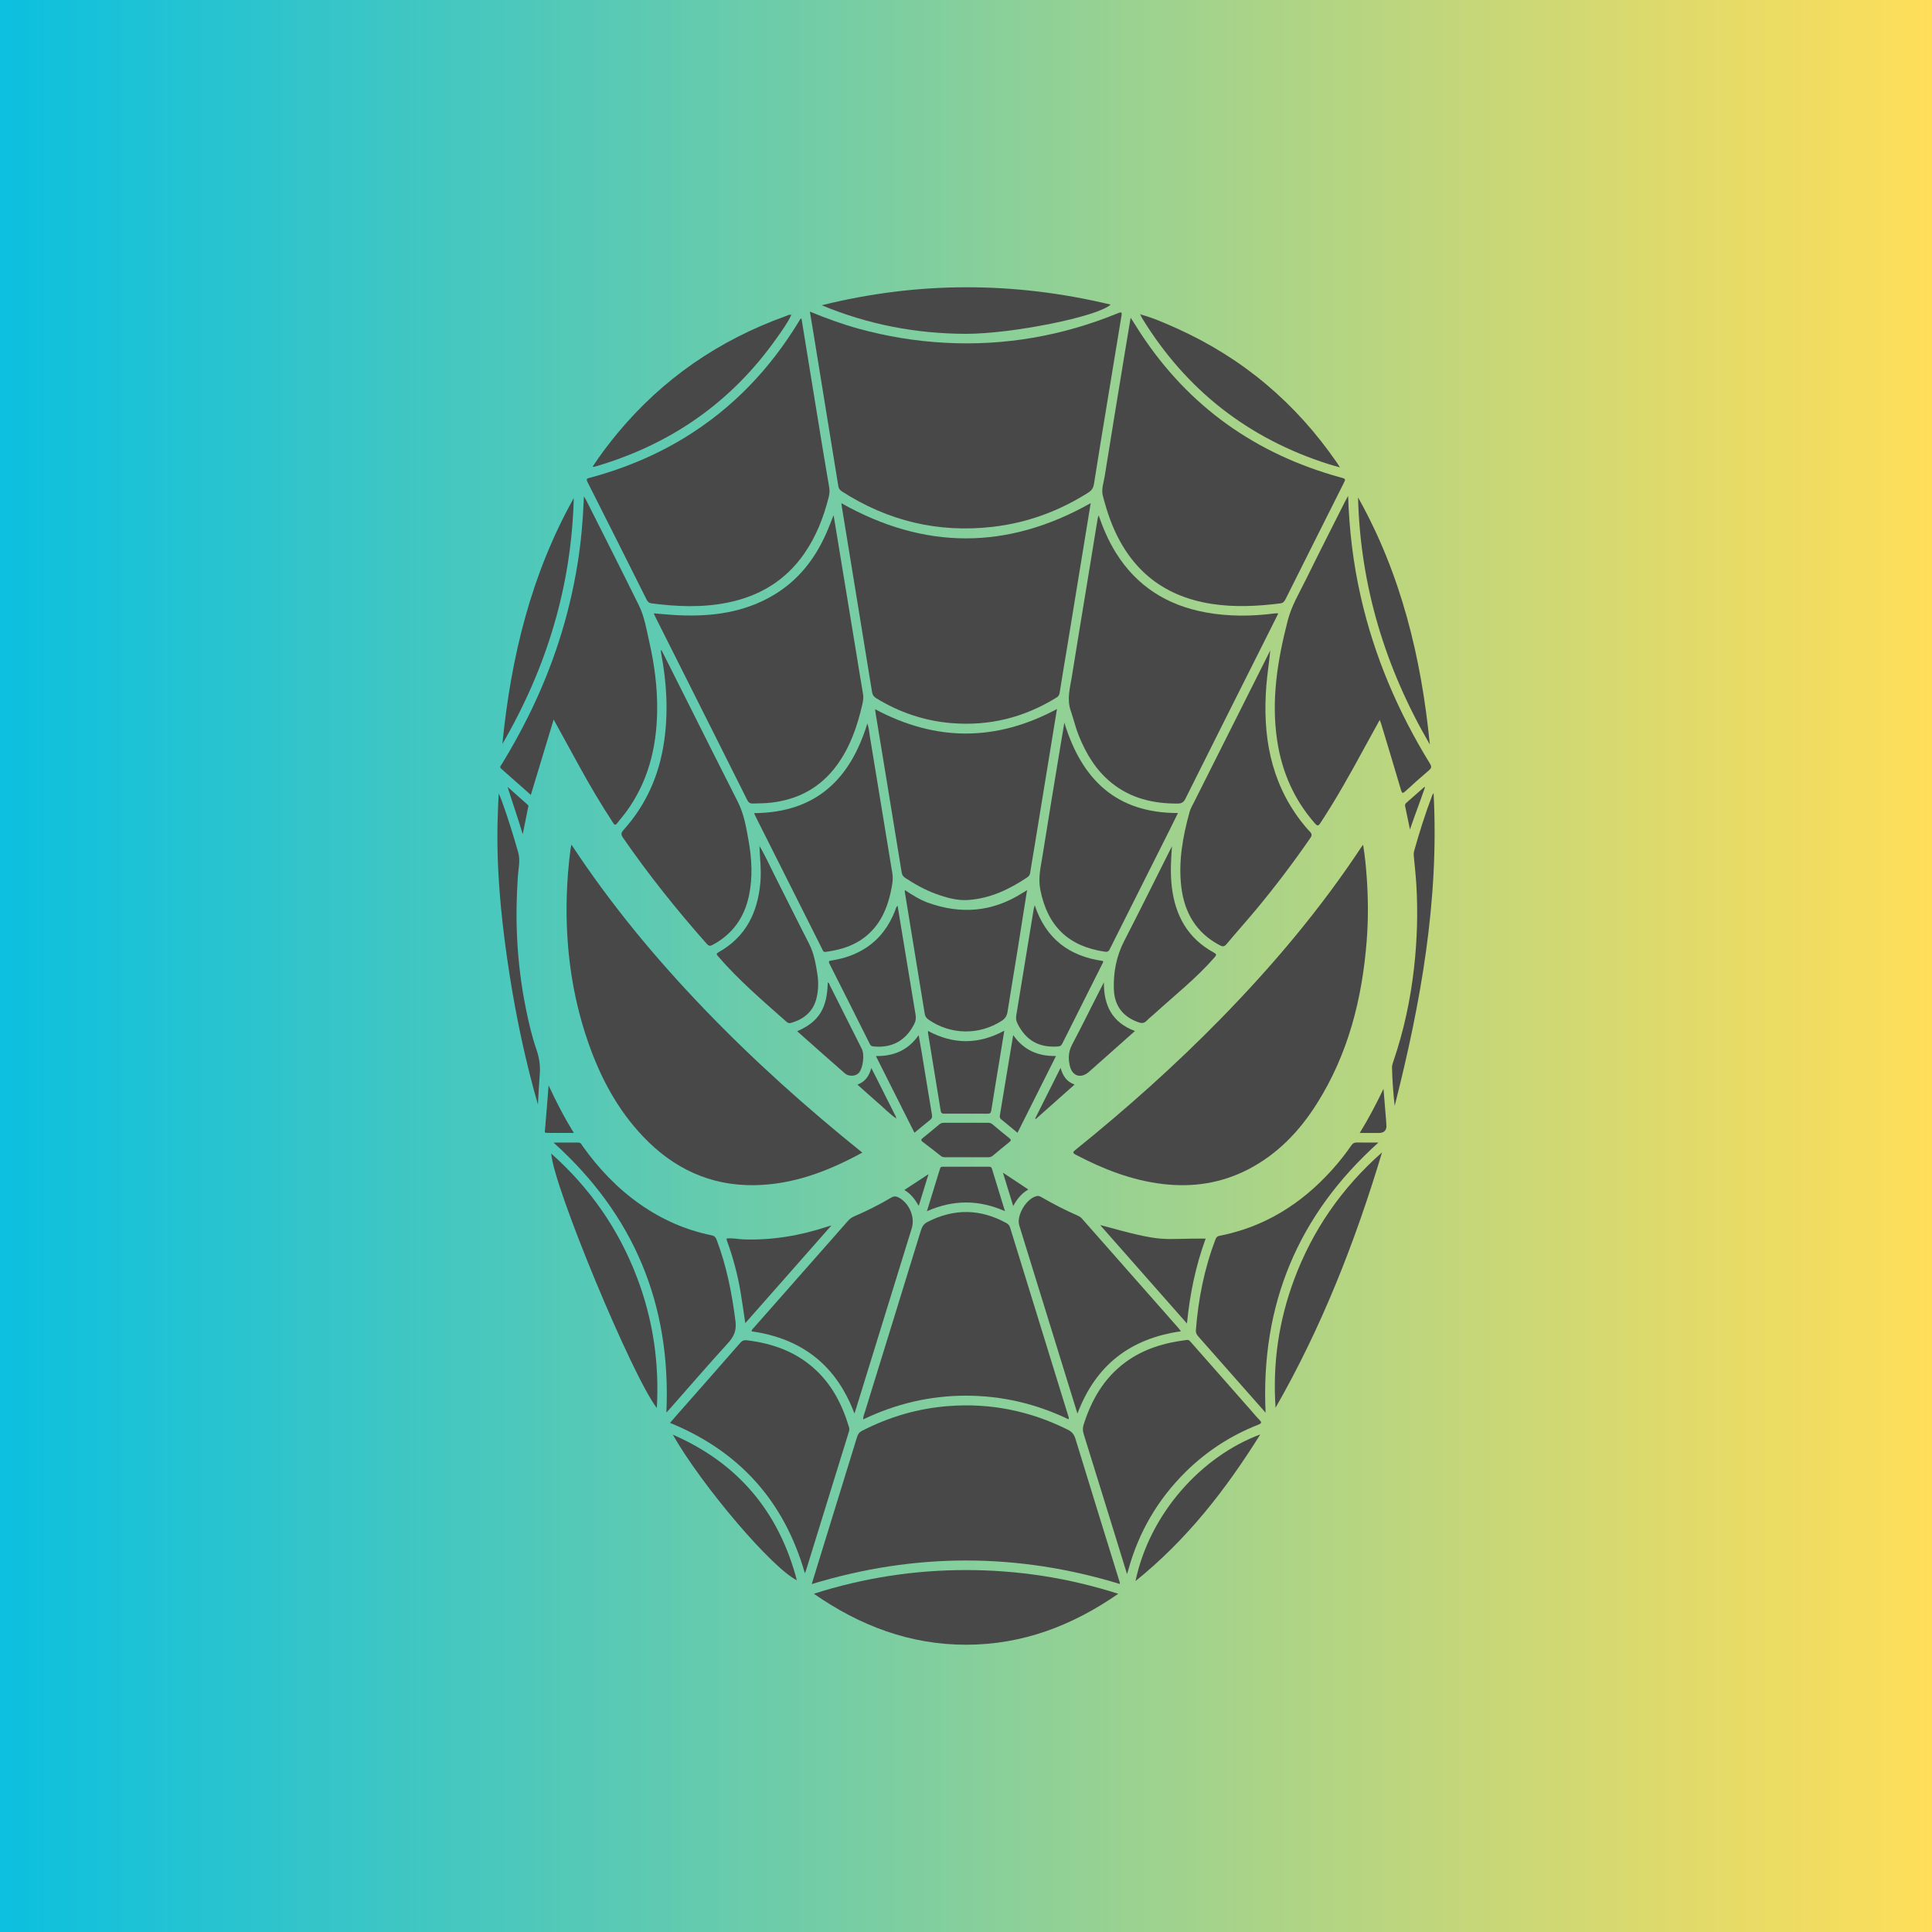 <svg xmlns="http://www.w3.org/2000/svg" xmlns:xlink="http://www.w3.org/1999/xlink" width="1000" zoomAndPan="magnify" viewBox="0 0 750 750" height="1000" preserveAspectRatio="xMidYMid meet" version="1.0"><defs><linearGradient x1="0" gradientTransform="matrix(0.75, 0, 0, 0.75, 0, 0)" y1="0" x2="1000" gradientUnits="userSpaceOnUse" y2="0" id="27651fdcb0"><stop stop-opacity="1" stop-color="rgb(4.7%, 75.299%, 87.5%)" offset="0"/><stop stop-opacity="1" stop-color="rgb(5.072%, 75.345%, 87.294%)" offset="0.004"/><stop stop-opacity="1" stop-color="rgb(5.444%, 75.392%, 87.088%)" offset="0.008"/><stop stop-opacity="1" stop-color="rgb(5.817%, 75.438%, 86.882%)" offset="0.012"/><stop stop-opacity="1" stop-color="rgb(6.189%, 75.484%, 86.678%)" offset="0.016"/><stop stop-opacity="1" stop-color="rgb(6.56%, 75.529%, 86.472%)" offset="0.02"/><stop stop-opacity="1" stop-color="rgb(6.932%, 75.575%, 86.267%)" offset="0.023"/><stop stop-opacity="1" stop-color="rgb(7.304%, 75.621%, 86.061%)" offset="0.027"/><stop stop-opacity="1" stop-color="rgb(7.677%, 75.668%, 85.855%)" offset="0.031"/><stop stop-opacity="1" stop-color="rgb(8.049%, 75.714%, 85.649%)" offset="0.035"/><stop stop-opacity="1" stop-color="rgb(8.421%, 75.76%, 85.445%)" offset="0.039"/><stop stop-opacity="1" stop-color="rgb(8.794%, 75.806%, 85.239%)" offset="0.043"/><stop stop-opacity="1" stop-color="rgb(9.166%, 75.853%, 85.034%)" offset="0.047"/><stop stop-opacity="1" stop-color="rgb(9.538%, 75.899%, 84.828%)" offset="0.051"/><stop stop-opacity="1" stop-color="rgb(9.911%, 75.945%, 84.622%)" offset="0.055"/><stop stop-opacity="1" stop-color="rgb(10.283%, 75.99%, 84.416%)" offset="0.059"/><stop stop-opacity="1" stop-color="rgb(10.655%, 76.036%, 84.212%)" offset="0.062"/><stop stop-opacity="1" stop-color="rgb(11.028%, 76.082%, 84.006%)" offset="0.066"/><stop stop-opacity="1" stop-color="rgb(11.4%, 76.129%, 83.801%)" offset="0.07"/><stop stop-opacity="1" stop-color="rgb(11.772%, 76.175%, 83.595%)" offset="0.074"/><stop stop-opacity="1" stop-color="rgb(12.144%, 76.221%, 83.389%)" offset="0.078"/><stop stop-opacity="1" stop-color="rgb(12.517%, 76.266%, 83.183%)" offset="0.082"/><stop stop-opacity="1" stop-color="rgb(12.889%, 76.314%, 82.979%)" offset="0.086"/><stop stop-opacity="1" stop-color="rgb(13.261%, 76.36%, 82.773%)" offset="0.09"/><stop stop-opacity="1" stop-color="rgb(13.634%, 76.405%, 82.568%)" offset="0.094"/><stop stop-opacity="1" stop-color="rgb(14.006%, 76.451%, 82.362%)" offset="0.098"/><stop stop-opacity="1" stop-color="rgb(14.378%, 76.498%, 82.156%)" offset="0.102"/><stop stop-opacity="1" stop-color="rgb(14.751%, 76.544%, 81.95%)" offset="0.105"/><stop stop-opacity="1" stop-color="rgb(15.123%, 76.59%, 81.746%)" offset="0.109"/><stop stop-opacity="1" stop-color="rgb(15.495%, 76.636%, 81.54%)" offset="0.113"/><stop stop-opacity="1" stop-color="rgb(15.868%, 76.682%, 81.335%)" offset="0.117"/><stop stop-opacity="1" stop-color="rgb(16.24%, 76.727%, 81.129%)" offset="0.121"/><stop stop-opacity="1" stop-color="rgb(16.612%, 76.775%, 80.925%)" offset="0.125"/><stop stop-opacity="1" stop-color="rgb(16.985%, 76.82%, 80.719%)" offset="0.129"/><stop stop-opacity="1" stop-color="rgb(17.357%, 76.866%, 80.513%)" offset="0.133"/><stop stop-opacity="1" stop-color="rgb(17.729%, 76.912%, 80.307%)" offset="0.137"/><stop stop-opacity="1" stop-color="rgb(18.102%, 76.959%, 80.103%)" offset="0.141"/><stop stop-opacity="1" stop-color="rgb(18.472%, 77.005%, 79.897%)" offset="0.145"/><stop stop-opacity="1" stop-color="rgb(18.845%, 77.051%, 79.692%)" offset="0.148"/><stop stop-opacity="1" stop-color="rgb(19.217%, 77.097%, 79.486%)" offset="0.152"/><stop stop-opacity="1" stop-color="rgb(19.589%, 77.142%, 79.28%)" offset="0.156"/><stop stop-opacity="1" stop-color="rgb(19.962%, 77.188%, 79.074%)" offset="0.16"/><stop stop-opacity="1" stop-color="rgb(20.334%, 77.235%, 78.87%)" offset="0.164"/><stop stop-opacity="1" stop-color="rgb(20.706%, 77.281%, 78.664%)" offset="0.168"/><stop stop-opacity="1" stop-color="rgb(21.078%, 77.327%, 78.459%)" offset="0.172"/><stop stop-opacity="1" stop-color="rgb(21.451%, 77.373%, 78.253%)" offset="0.176"/><stop stop-opacity="1" stop-color="rgb(21.823%, 77.42%, 78.047%)" offset="0.18"/><stop stop-opacity="1" stop-color="rgb(22.195%, 77.466%, 77.841%)" offset="0.184"/><stop stop-opacity="1" stop-color="rgb(22.568%, 77.512%, 77.637%)" offset="0.188"/><stop stop-opacity="1" stop-color="rgb(22.94%, 77.557%, 77.431%)" offset="0.191"/><stop stop-opacity="1" stop-color="rgb(23.312%, 77.605%, 77.226%)" offset="0.195"/><stop stop-opacity="1" stop-color="rgb(23.685%, 77.65%, 77.02%)" offset="0.199"/><stop stop-opacity="1" stop-color="rgb(24.057%, 77.696%, 76.814%)" offset="0.203"/><stop stop-opacity="1" stop-color="rgb(24.429%, 77.742%, 76.608%)" offset="0.207"/><stop stop-opacity="1" stop-color="rgb(24.802%, 77.788%, 76.404%)" offset="0.211"/><stop stop-opacity="1" stop-color="rgb(25.174%, 77.834%, 76.198%)" offset="0.215"/><stop stop-opacity="1" stop-color="rgb(25.546%, 77.881%, 75.993%)" offset="0.219"/><stop stop-opacity="1" stop-color="rgb(25.919%, 77.927%, 75.787%)" offset="0.223"/><stop stop-opacity="1" stop-color="rgb(26.291%, 77.972%, 75.581%)" offset="0.227"/><stop stop-opacity="1" stop-color="rgb(26.663%, 78.018%, 75.375%)" offset="0.23"/><stop stop-opacity="1" stop-color="rgb(27.036%, 78.065%, 75.171%)" offset="0.234"/><stop stop-opacity="1" stop-color="rgb(27.408%, 78.111%, 74.965%)" offset="0.238"/><stop stop-opacity="1" stop-color="rgb(27.78%, 78.157%, 74.76%)" offset="0.242"/><stop stop-opacity="1" stop-color="rgb(28.152%, 78.203%, 74.554%)" offset="0.246"/><stop stop-opacity="1" stop-color="rgb(28.525%, 78.249%, 74.35%)" offset="0.25"/><stop stop-opacity="1" stop-color="rgb(28.897%, 78.294%, 74.144%)" offset="0.254"/><stop stop-opacity="1" stop-color="rgb(29.269%, 78.342%, 73.938%)" offset="0.258"/><stop stop-opacity="1" stop-color="rgb(29.642%, 78.387%, 73.732%)" offset="0.262"/><stop stop-opacity="1" stop-color="rgb(30.014%, 78.433%, 73.528%)" offset="0.266"/><stop stop-opacity="1" stop-color="rgb(30.385%, 78.479%, 73.322%)" offset="0.27"/><stop stop-opacity="1" stop-color="rgb(30.757%, 78.526%, 73.117%)" offset="0.273"/><stop stop-opacity="1" stop-color="rgb(31.129%, 78.572%, 72.911%)" offset="0.277"/><stop stop-opacity="1" stop-color="rgb(31.502%, 78.618%, 72.705%)" offset="0.281"/><stop stop-opacity="1" stop-color="rgb(31.874%, 78.664%, 72.499%)" offset="0.285"/><stop stop-opacity="1" stop-color="rgb(32.246%, 78.709%, 72.295%)" offset="0.289"/><stop stop-opacity="1" stop-color="rgb(32.619%, 78.755%, 72.089%)" offset="0.293"/><stop stop-opacity="1" stop-color="rgb(32.991%, 78.802%, 71.884%)" offset="0.297"/><stop stop-opacity="1" stop-color="rgb(33.363%, 78.848%, 71.678%)" offset="0.301"/><stop stop-opacity="1" stop-color="rgb(33.736%, 78.894%, 71.472%)" offset="0.305"/><stop stop-opacity="1" stop-color="rgb(34.108%, 78.94%, 71.266%)" offset="0.309"/><stop stop-opacity="1" stop-color="rgb(34.48%, 78.987%, 71.062%)" offset="0.312"/><stop stop-opacity="1" stop-color="rgb(34.853%, 79.033%, 70.856%)" offset="0.316"/><stop stop-opacity="1" stop-color="rgb(35.225%, 79.079%, 70.651%)" offset="0.32"/><stop stop-opacity="1" stop-color="rgb(35.597%, 79.124%, 70.445%)" offset="0.324"/><stop stop-opacity="1" stop-color="rgb(35.97%, 79.172%, 70.239%)" offset="0.328"/><stop stop-opacity="1" stop-color="rgb(36.342%, 79.218%, 70.033%)" offset="0.332"/><stop stop-opacity="1" stop-color="rgb(36.714%, 79.263%, 69.829%)" offset="0.336"/><stop stop-opacity="1" stop-color="rgb(37.086%, 79.309%, 69.623%)" offset="0.34"/><stop stop-opacity="1" stop-color="rgb(37.459%, 79.355%, 69.418%)" offset="0.344"/><stop stop-opacity="1" stop-color="rgb(37.831%, 79.401%, 69.212%)" offset="0.348"/><stop stop-opacity="1" stop-color="rgb(38.203%, 79.448%, 69.006%)" offset="0.352"/><stop stop-opacity="1" stop-color="rgb(38.576%, 79.494%, 68.8%)" offset="0.355"/><stop stop-opacity="1" stop-color="rgb(38.948%, 79.539%, 68.596%)" offset="0.359"/><stop stop-opacity="1" stop-color="rgb(39.32%, 79.585%, 68.39%)" offset="0.363"/><stop stop-opacity="1" stop-color="rgb(39.693%, 79.633%, 68.185%)" offset="0.367"/><stop stop-opacity="1" stop-color="rgb(40.065%, 79.678%, 67.979%)" offset="0.371"/><stop stop-opacity="1" stop-color="rgb(40.437%, 79.724%, 67.775%)" offset="0.375"/><stop stop-opacity="1" stop-color="rgb(40.81%, 79.77%, 67.569%)" offset="0.379"/><stop stop-opacity="1" stop-color="rgb(41.182%, 79.816%, 67.363%)" offset="0.383"/><stop stop-opacity="1" stop-color="rgb(41.553%, 79.861%, 67.157%)" offset="0.387"/><stop stop-opacity="1" stop-color="rgb(41.925%, 79.909%, 66.953%)" offset="0.391"/><stop stop-opacity="1" stop-color="rgb(42.297%, 79.955%, 66.747%)" offset="0.395"/><stop stop-opacity="1" stop-color="rgb(42.67%, 80%, 66.542%)" offset="0.398"/><stop stop-opacity="1" stop-color="rgb(43.042%, 80.046%, 66.336%)" offset="0.402"/><stop stop-opacity="1" stop-color="rgb(43.414%, 80.093%, 66.13%)" offset="0.406"/><stop stop-opacity="1" stop-color="rgb(43.787%, 80.139%, 65.924%)" offset="0.41"/><stop stop-opacity="1" stop-color="rgb(44.159%, 80.185%, 65.72%)" offset="0.414"/><stop stop-opacity="1" stop-color="rgb(44.531%, 80.231%, 65.514%)" offset="0.418"/><stop stop-opacity="1" stop-color="rgb(44.904%, 80.278%, 65.309%)" offset="0.422"/><stop stop-opacity="1" stop-color="rgb(45.276%, 80.324%, 65.103%)" offset="0.426"/><stop stop-opacity="1" stop-color="rgb(45.648%, 80.37%, 64.897%)" offset="0.43"/><stop stop-opacity="1" stop-color="rgb(46.021%, 80.415%, 64.691%)" offset="0.434"/><stop stop-opacity="1" stop-color="rgb(46.393%, 80.461%, 64.487%)" offset="0.438"/><stop stop-opacity="1" stop-color="rgb(46.765%, 80.507%, 64.281%)" offset="0.441"/><stop stop-opacity="1" stop-color="rgb(47.137%, 80.554%, 64.076%)" offset="0.445"/><stop stop-opacity="1" stop-color="rgb(47.51%, 80.6%, 63.87%)" offset="0.449"/><stop stop-opacity="1" stop-color="rgb(47.882%, 80.646%, 63.664%)" offset="0.453"/><stop stop-opacity="1" stop-color="rgb(48.254%, 80.692%, 63.458%)" offset="0.457"/><stop stop-opacity="1" stop-color="rgb(48.627%, 80.739%, 63.254%)" offset="0.461"/><stop stop-opacity="1" stop-color="rgb(48.999%, 80.785%, 63.048%)" offset="0.465"/><stop stop-opacity="1" stop-color="rgb(49.371%, 80.83%, 62.843%)" offset="0.469"/><stop stop-opacity="1" stop-color="rgb(49.744%, 80.876%, 62.637%)" offset="0.473"/><stop stop-opacity="1" stop-color="rgb(50.116%, 80.922%, 62.431%)" offset="0.477"/><stop stop-opacity="1" stop-color="rgb(50.488%, 80.968%, 62.225%)" offset="0.48"/><stop stop-opacity="1" stop-color="rgb(50.861%, 81.015%, 62.021%)" offset="0.484"/><stop stop-opacity="1" stop-color="rgb(51.233%, 81.061%, 61.815%)" offset="0.488"/><stop stop-opacity="1" stop-color="rgb(51.605%, 81.107%, 61.61%)" offset="0.492"/><stop stop-opacity="1" stop-color="rgb(51.978%, 81.152%, 61.404%)" offset="0.496"/><stop stop-opacity="1" stop-color="rgb(52.35%, 81.2%, 61.2%)" offset="0.5"/><stop stop-opacity="1" stop-color="rgb(52.722%, 81.245%, 60.994%)" offset="0.504"/><stop stop-opacity="1" stop-color="rgb(53.094%, 81.291%, 60.788%)" offset="0.508"/><stop stop-opacity="1" stop-color="rgb(53.465%, 81.337%, 60.582%)" offset="0.512"/><stop stop-opacity="1" stop-color="rgb(53.838%, 81.384%, 60.378%)" offset="0.516"/><stop stop-opacity="1" stop-color="rgb(54.21%, 81.43%, 60.172%)" offset="0.52"/><stop stop-opacity="1" stop-color="rgb(54.582%, 81.476%, 59.967%)" offset="0.523"/><stop stop-opacity="1" stop-color="rgb(54.955%, 81.522%, 59.761%)" offset="0.527"/><stop stop-opacity="1" stop-color="rgb(55.327%, 81.567%, 59.555%)" offset="0.531"/><stop stop-opacity="1" stop-color="rgb(55.699%, 81.613%, 59.349%)" offset="0.535"/><stop stop-opacity="1" stop-color="rgb(56.071%, 81.66%, 59.145%)" offset="0.539"/><stop stop-opacity="1" stop-color="rgb(56.444%, 81.706%, 58.939%)" offset="0.543"/><stop stop-opacity="1" stop-color="rgb(56.816%, 81.752%, 58.734%)" offset="0.547"/><stop stop-opacity="1" stop-color="rgb(57.188%, 81.798%, 58.528%)" offset="0.551"/><stop stop-opacity="1" stop-color="rgb(57.561%, 81.845%, 58.322%)" offset="0.555"/><stop stop-opacity="1" stop-color="rgb(57.933%, 81.891%, 58.116%)" offset="0.559"/><stop stop-opacity="1" stop-color="rgb(58.305%, 81.937%, 57.912%)" offset="0.562"/><stop stop-opacity="1" stop-color="rgb(58.678%, 81.982%, 57.706%)" offset="0.566"/><stop stop-opacity="1" stop-color="rgb(59.05%, 82.028%, 57.501%)" offset="0.57"/><stop stop-opacity="1" stop-color="rgb(59.422%, 82.074%, 57.295%)" offset="0.574"/><stop stop-opacity="1" stop-color="rgb(59.795%, 82.121%, 57.089%)" offset="0.578"/><stop stop-opacity="1" stop-color="rgb(60.167%, 82.167%, 56.883%)" offset="0.582"/><stop stop-opacity="1" stop-color="rgb(60.539%, 82.213%, 56.679%)" offset="0.586"/><stop stop-opacity="1" stop-color="rgb(60.912%, 82.259%, 56.473%)" offset="0.59"/><stop stop-opacity="1" stop-color="rgb(61.284%, 82.306%, 56.268%)" offset="0.594"/><stop stop-opacity="1" stop-color="rgb(61.656%, 82.352%, 56.062%)" offset="0.598"/><stop stop-opacity="1" stop-color="rgb(62.029%, 82.397%, 55.856%)" offset="0.602"/><stop stop-opacity="1" stop-color="rgb(62.401%, 82.443%, 55.65%)" offset="0.605"/><stop stop-opacity="1" stop-color="rgb(62.773%, 82.491%, 55.446%)" offset="0.609"/><stop stop-opacity="1" stop-color="rgb(63.145%, 82.536%, 55.24%)" offset="0.613"/><stop stop-opacity="1" stop-color="rgb(63.518%, 82.582%, 55.035%)" offset="0.617"/><stop stop-opacity="1" stop-color="rgb(63.89%, 82.628%, 54.829%)" offset="0.621"/><stop stop-opacity="1" stop-color="rgb(64.262%, 82.674%, 54.625%)" offset="0.625"/><stop stop-opacity="1" stop-color="rgb(64.635%, 82.719%, 54.419%)" offset="0.629"/><stop stop-opacity="1" stop-color="rgb(65.007%, 82.767%, 54.213%)" offset="0.633"/><stop stop-opacity="1" stop-color="rgb(65.378%, 82.812%, 54.007%)" offset="0.637"/><stop stop-opacity="1" stop-color="rgb(65.75%, 82.858%, 53.802%)" offset="0.641"/><stop stop-opacity="1" stop-color="rgb(66.122%, 82.904%, 53.596%)" offset="0.645"/><stop stop-opacity="1" stop-color="rgb(66.495%, 82.951%, 53.392%)" offset="0.648"/><stop stop-opacity="1" stop-color="rgb(66.867%, 82.997%, 53.186%)" offset="0.652"/><stop stop-opacity="1" stop-color="rgb(67.239%, 83.043%, 52.98%)" offset="0.656"/><stop stop-opacity="1" stop-color="rgb(67.612%, 83.089%, 52.774%)" offset="0.66"/><stop stop-opacity="1" stop-color="rgb(67.984%, 83.134%, 52.57%)" offset="0.664"/><stop stop-opacity="1" stop-color="rgb(68.356%, 83.18%, 52.364%)" offset="0.668"/><stop stop-opacity="1" stop-color="rgb(68.729%, 83.228%, 52.159%)" offset="0.672"/><stop stop-opacity="1" stop-color="rgb(69.101%, 83.273%, 51.953%)" offset="0.676"/><stop stop-opacity="1" stop-color="rgb(69.473%, 83.319%, 51.747%)" offset="0.68"/><stop stop-opacity="1" stop-color="rgb(69.846%, 83.365%, 51.541%)" offset="0.684"/><stop stop-opacity="1" stop-color="rgb(70.218%, 83.412%, 51.337%)" offset="0.688"/><stop stop-opacity="1" stop-color="rgb(70.59%, 83.458%, 51.131%)" offset="0.691"/><stop stop-opacity="1" stop-color="rgb(70.963%, 83.504%, 50.926%)" offset="0.695"/><stop stop-opacity="1" stop-color="rgb(71.335%, 83.549%, 50.72%)" offset="0.699"/><stop stop-opacity="1" stop-color="rgb(71.707%, 83.597%, 50.514%)" offset="0.703"/><stop stop-opacity="1" stop-color="rgb(72.079%, 83.643%, 50.308%)" offset="0.707"/><stop stop-opacity="1" stop-color="rgb(72.452%, 83.688%, 50.104%)" offset="0.711"/><stop stop-opacity="1" stop-color="rgb(72.824%, 83.734%, 49.898%)" offset="0.715"/><stop stop-opacity="1" stop-color="rgb(73.196%, 83.78%, 49.693%)" offset="0.719"/><stop stop-opacity="1" stop-color="rgb(73.569%, 83.826%, 49.487%)" offset="0.723"/><stop stop-opacity="1" stop-color="rgb(73.941%, 83.873%, 49.281%)" offset="0.727"/><stop stop-opacity="1" stop-color="rgb(74.313%, 83.919%, 49.075%)" offset="0.73"/><stop stop-opacity="1" stop-color="rgb(74.686%, 83.965%, 48.871%)" offset="0.734"/><stop stop-opacity="1" stop-color="rgb(75.058%, 84.01%, 48.665%)" offset="0.738"/><stop stop-opacity="1" stop-color="rgb(75.43%, 84.058%, 48.46%)" offset="0.742"/><stop stop-opacity="1" stop-color="rgb(75.803%, 84.103%, 48.254%)" offset="0.746"/><stop stop-opacity="1" stop-color="rgb(76.175%, 84.149%, 48.05%)" offset="0.75"/><stop stop-opacity="1" stop-color="rgb(76.546%, 84.195%, 47.844%)" offset="0.754"/><stop stop-opacity="1" stop-color="rgb(76.918%, 84.241%, 47.638%)" offset="0.758"/><stop stop-opacity="1" stop-color="rgb(77.29%, 84.286%, 47.432%)" offset="0.762"/><stop stop-opacity="1" stop-color="rgb(77.663%, 84.334%, 47.227%)" offset="0.766"/><stop stop-opacity="1" stop-color="rgb(78.035%, 84.38%, 47.021%)" offset="0.77"/><stop stop-opacity="1" stop-color="rgb(78.407%, 84.425%, 46.817%)" offset="0.773"/><stop stop-opacity="1" stop-color="rgb(78.78%, 84.471%, 46.611%)" offset="0.777"/><stop stop-opacity="1" stop-color="rgb(79.152%, 84.518%, 46.405%)" offset="0.781"/><stop stop-opacity="1" stop-color="rgb(79.524%, 84.564%, 46.199%)" offset="0.785"/><stop stop-opacity="1" stop-color="rgb(79.897%, 84.61%, 45.995%)" offset="0.789"/><stop stop-opacity="1" stop-color="rgb(80.269%, 84.656%, 45.789%)" offset="0.793"/><stop stop-opacity="1" stop-color="rgb(80.641%, 84.703%, 45.584%)" offset="0.797"/><stop stop-opacity="1" stop-color="rgb(81.013%, 84.749%, 45.378%)" offset="0.801"/><stop stop-opacity="1" stop-color="rgb(81.386%, 84.795%, 45.172%)" offset="0.805"/><stop stop-opacity="1" stop-color="rgb(81.758%, 84.84%, 44.966%)" offset="0.809"/><stop stop-opacity="1" stop-color="rgb(82.13%, 84.886%, 44.762%)" offset="0.812"/><stop stop-opacity="1" stop-color="rgb(82.503%, 84.932%, 44.556%)" offset="0.816"/><stop stop-opacity="1" stop-color="rgb(82.875%, 84.979%, 44.351%)" offset="0.82"/><stop stop-opacity="1" stop-color="rgb(83.247%, 85.025%, 44.145%)" offset="0.824"/><stop stop-opacity="1" stop-color="rgb(83.62%, 85.071%, 43.939%)" offset="0.828"/><stop stop-opacity="1" stop-color="rgb(83.992%, 85.117%, 43.733%)" offset="0.832"/><stop stop-opacity="1" stop-color="rgb(84.364%, 85.164%, 43.529%)" offset="0.836"/><stop stop-opacity="1" stop-color="rgb(84.737%, 85.21%, 43.323%)" offset="0.84"/><stop stop-opacity="1" stop-color="rgb(85.109%, 85.255%, 43.118%)" offset="0.844"/><stop stop-opacity="1" stop-color="rgb(85.481%, 85.301%, 42.912%)" offset="0.848"/><stop stop-opacity="1" stop-color="rgb(85.854%, 85.347%, 42.706%)" offset="0.852"/><stop stop-opacity="1" stop-color="rgb(86.226%, 85.393%, 42.5%)" offset="0.855"/><stop stop-opacity="1" stop-color="rgb(86.598%, 85.44%, 42.296%)" offset="0.859"/><stop stop-opacity="1" stop-color="rgb(86.971%, 85.486%, 42.09%)" offset="0.863"/><stop stop-opacity="1" stop-color="rgb(87.343%, 85.532%, 41.885%)" offset="0.867"/><stop stop-opacity="1" stop-color="rgb(87.715%, 85.577%, 41.679%)" offset="0.871"/><stop stop-opacity="1" stop-color="rgb(88.087%, 85.625%, 41.475%)" offset="0.875"/><stop stop-opacity="1" stop-color="rgb(88.458%, 85.67%, 41.269%)" offset="0.879"/><stop stop-opacity="1" stop-color="rgb(88.831%, 85.716%, 41.063%)" offset="0.883"/><stop stop-opacity="1" stop-color="rgb(89.203%, 85.762%, 40.857%)" offset="0.887"/><stop stop-opacity="1" stop-color="rgb(89.575%, 85.809%, 40.652%)" offset="0.891"/><stop stop-opacity="1" stop-color="rgb(89.948%, 85.855%, 40.446%)" offset="0.895"/><stop stop-opacity="1" stop-color="rgb(90.32%, 85.901%, 40.242%)" offset="0.898"/><stop stop-opacity="1" stop-color="rgb(90.692%, 85.947%, 40.036%)" offset="0.902"/><stop stop-opacity="1" stop-color="rgb(91.064%, 85.992%, 39.83%)" offset="0.906"/><stop stop-opacity="1" stop-color="rgb(91.437%, 86.038%, 39.624%)" offset="0.91"/><stop stop-opacity="1" stop-color="rgb(91.809%, 86.086%, 39.42%)" offset="0.914"/><stop stop-opacity="1" stop-color="rgb(92.181%, 86.131%, 39.214%)" offset="0.918"/><stop stop-opacity="1" stop-color="rgb(92.554%, 86.177%, 39.009%)" offset="0.922"/><stop stop-opacity="1" stop-color="rgb(92.926%, 86.223%, 38.803%)" offset="0.926"/><stop stop-opacity="1" stop-color="rgb(93.298%, 86.27%, 38.597%)" offset="0.93"/><stop stop-opacity="1" stop-color="rgb(93.671%, 86.316%, 38.391%)" offset="0.934"/><stop stop-opacity="1" stop-color="rgb(94.043%, 86.362%, 38.187%)" offset="0.938"/><stop stop-opacity="1" stop-color="rgb(94.415%, 86.407%, 37.981%)" offset="0.941"/><stop stop-opacity="1" stop-color="rgb(94.788%, 86.453%, 37.776%)" offset="0.945"/><stop stop-opacity="1" stop-color="rgb(95.16%, 86.499%, 37.57%)" offset="0.949"/><stop stop-opacity="1" stop-color="rgb(95.532%, 86.546%, 37.364%)" offset="0.953"/><stop stop-opacity="1" stop-color="rgb(95.905%, 86.592%, 37.158%)" offset="0.957"/><stop stop-opacity="1" stop-color="rgb(96.277%, 86.638%, 36.954%)" offset="0.961"/><stop stop-opacity="1" stop-color="rgb(96.649%, 86.684%, 36.748%)" offset="0.965"/><stop stop-opacity="1" stop-color="rgb(97.021%, 86.731%, 36.543%)" offset="0.969"/><stop stop-opacity="1" stop-color="rgb(97.394%, 86.777%, 36.337%)" offset="0.973"/><stop stop-opacity="1" stop-color="rgb(97.766%, 86.823%, 36.133%)" offset="0.977"/><stop stop-opacity="1" stop-color="rgb(98.138%, 86.868%, 35.927%)" offset="0.98"/><stop stop-opacity="1" stop-color="rgb(98.511%, 86.916%, 35.721%)" offset="0.984"/><stop stop-opacity="1" stop-color="rgb(98.883%, 86.961%, 35.515%)" offset="0.988"/><stop stop-opacity="1" stop-color="rgb(99.255%, 87.007%, 35.31%)" offset="0.992"/><stop stop-opacity="1" stop-color="rgb(99.626%, 87.053%, 35.104%)" offset="0.996"/><stop stop-opacity="1" stop-color="rgb(99.998%, 87.099%, 34.9%)" offset="1"/></linearGradient></defs><rect x="-75" width="900" fill="#ffffff" y="-75" height="900" fill-opacity="1"/><rect x="-75" width="900" fill="#ffffff" y="-75" height="900" fill-opacity="1"/><rect x="-75" fill="url(#27651fdcb0)" width="900" y="-75" height="900"/><path fill="#494849" d="M 527.191 193.078 C 528.059 227.504 537.781 259.359 555.066 289.012 C 551.746 255.293 543.914 222.887 527.191 193.078 Z M 527.191 193.078 " fill-opacity="1" fill-rule="nonzero"/><path fill="#494849" d="M 499.914 240.816 C 495.945 256.184 493.402 271.641 495.809 287.566 C 497.641 299.633 502.328 310.371 510.406 319.598 C 511.352 320.676 511.738 320.789 512.602 319.461 C 518.738 310.102 524.199 300.359 529.523 290.535 C 531.488 286.914 533.496 283.312 535.59 279.504 C 535.828 280.109 536.004 280.453 536.113 280.816 C 538.711 289.418 541.328 298.02 543.855 306.637 C 544.266 308.047 544.59 308.055 545.602 307.125 C 548.566 304.395 551.566 301.711 554.633 299.109 C 555.652 298.246 555.887 297.703 555.105 296.43 C 542.676 276.246 533.477 254.723 528.227 231.57 C 525.352 218.887 523.777 206.047 523.336 192.504 C 522.781 193.508 522.441 194.094 522.141 194.691 C 517.094 204.719 511.988 214.719 507.047 224.789 C 504.473 230.039 501.406 235.051 499.914 240.816 Z M 499.914 240.816 " fill-opacity="1" fill-rule="nonzero"/><path fill="#494849" d="M 545.52 313.207 C 546.129 316.141 546.734 319.066 547.344 321.996 C 549.219 316.469 551.332 311.055 553.207 305.551 C 553.066 305.551 552.887 305.527 552.797 305.602 C 550.484 307.637 548.199 309.691 545.871 311.699 C 545.348 312.164 545.406 312.652 545.52 313.207 Z M 545.52 313.207 " fill-opacity="1" fill-rule="nonzero"/><path fill="#494849" d="M 242.078 322.156 C 241.043 323.297 241.004 323.992 241.867 325.238 C 251.836 339.652 262.754 353.309 274.379 366.414 C 275.113 367.238 275.664 367.336 276.621 366.816 C 284.379 362.664 288.961 356.191 290.754 347.664 C 292.246 340.547 291.863 333.414 290.594 326.332 C 289.672 321.18 288.832 316.004 286.402 311.234 C 279.465 297.594 272.641 283.898 265.77 270.227 C 262.793 264.293 259.801 258.359 256.824 252.434 C 256.727 252.441 256.637 252.441 256.547 252.449 C 256.582 252.832 256.59 253.223 256.656 253.605 C 258.801 264.887 259.469 276.234 257.844 287.625 C 255.984 300.668 250.949 312.316 242.078 322.156 Z M 242.078 322.156 " fill-opacity="1" fill-rule="nonzero"/><path fill="#494849" d="M 493.109 252.473 C 492.758 253.191 492.414 253.906 492.051 254.617 C 482.602 273.434 473.137 292.246 463.695 311.062 C 462.988 312.457 462.156 313.836 461.754 315.324 C 459.141 324.863 457.379 334.516 458.602 344.461 C 459.832 354.422 464.43 362.168 473.512 366.953 C 474.629 367.547 475.266 367.547 476.137 366.512 C 479.863 362.047 483.75 357.719 487.477 353.258 C 494.961 344.273 502.004 334.957 508.656 325.336 C 509.379 324.293 509.316 323.684 508.461 322.809 C 507.219 321.531 506.078 320.137 504.988 318.719 C 493.027 303.082 490.094 285.141 491.602 266.07 C 491.961 261.539 492.703 257.062 493.109 252.473 Z M 493.109 252.473 " fill-opacity="1" fill-rule="nonzero"/><path fill="#494849" d="M 389.863 400.117 C 379.859 405.512 370.109 405.512 360.262 400.207 C 360.262 400.598 360.227 400.867 360.27 401.113 C 361.914 411.141 363.57 421.164 365.176 431.199 C 365.332 432.18 365.789 432.328 366.621 432.328 C 372.211 432.309 377.805 432.301 383.391 432.336 C 384.422 432.344 384.676 431.934 384.824 430.996 C 385.996 423.609 387.227 416.227 388.441 408.848 C 388.906 406.02 389.363 403.184 389.863 400.117 Z M 389.863 400.117 " fill-opacity="1" fill-rule="nonzero"/><path fill="#494849" d="M 366.48 435.863 C 365.773 435.863 365.199 436.012 364.648 436.477 C 362.512 438.277 360.359 440.055 358.184 441.797 C 357.441 442.379 357.488 442.746 358.215 443.297 C 360.578 445.078 362.91 446.895 365.227 448.734 C 365.812 449.199 366.422 449.25 367.102 449.25 C 369.781 449.242 372.457 449.242 375.137 449.242 C 377.812 449.242 380.723 449.227 383.512 449.25 C 384.211 449.258 384.801 449.137 385.363 448.672 C 387.504 446.879 389.648 445.094 391.828 443.355 C 392.535 442.793 392.578 442.434 391.844 441.848 C 389.609 440.078 387.422 438.254 385.246 436.426 C 384.734 435.988 384.203 435.863 383.566 435.863 C 377.871 435.879 372.172 435.887 366.48 435.863 Z M 366.48 435.863 " fill-opacity="1" fill-rule="nonzero"/><path fill="#494849" d="M 395.023 368.773 C 396.254 361.172 397.441 353.559 398.641 345.938 C 398.766 345.816 398.836 345.684 398.656 345.555 C 398.625 345.555 398.512 345.676 398.438 345.742 C 397.867 346.078 397.281 346.402 396.719 346.762 C 385.184 354.031 373.004 355.027 360.293 350.445 C 357.082 349.289 354.188 347.477 351.285 345.523 C 351.262 345.855 351.219 346.02 351.238 346.176 C 353.812 361.941 356.391 377.707 358.965 393.473 C 359.121 394.453 359.535 395.176 360.398 395.773 C 368.961 401.781 380.168 401.949 388.934 396.227 C 390.277 395.355 390.879 394.289 391.125 392.754 C 392.379 384.75 393.742 376.77 395.023 368.773 Z M 395.023 368.773 " fill-opacity="1" fill-rule="nonzero"/><path fill="#494849" d="M 348.441 351.578 C 347.781 352.172 347.723 352.867 347.484 353.477 C 345.148 359.461 341.543 364.453 336.098 367.996 C 332.047 370.629 327.57 372.105 322.828 372.863 C 322.027 372.988 321.441 373.027 322.004 374.137 C 327.254 384.504 332.461 394.883 337.656 405.27 C 337.973 405.898 338.355 406.156 339.059 406.223 C 346.254 406.957 351.668 403.957 354.93 397.469 C 355.516 396.301 355.637 395.191 355.426 393.922 C 354.09 385.996 352.801 378.059 351.496 370.133 C 350.484 363.984 349.469 357.848 348.441 351.578 Z M 348.441 351.578 " fill-opacity="1" fill-rule="nonzero"/><path fill="#494849" d="M 410.723 406.246 C 411.676 406.176 412.078 405.742 412.453 404.984 C 417.602 394.703 422.773 384.426 427.926 374.145 C 428.078 373.836 428.461 373.531 428.121 373.043 C 415.094 371.234 406.02 364.441 401.676 351.414 C 401.477 352.164 401.34 352.531 401.281 352.914 C 399.023 366.684 396.766 380.453 394.508 394.223 C 394.328 395.309 394.461 396.285 394.965 397.289 C 398.242 403.898 403.281 406.762 410.723 406.246 Z M 410.723 406.246 " fill-opacity="1" fill-rule="nonzero"/><path fill="#494849" d="M 430.988 368.102 C 438.609 352.934 446.227 337.762 453.84 322.59 C 454.98 320.309 456.098 318.031 457.289 315.613 C 433.312 315.668 419.91 302.559 413.176 280.523 C 412.59 283.988 412.094 286.934 411.609 289.883 C 409.305 303.93 406.949 317.969 404.738 332.023 C 404.047 336.391 402.938 340.672 403.824 345.27 C 406.574 359.461 414.711 367.402 428.949 369.457 C 430.328 369.66 430.566 368.934 430.988 368.102 Z M 430.988 368.102 " fill-opacity="1" fill-rule="nonzero"/><path fill="#494849" d="M 339.711 275.316 C 339.809 276.047 339.863 276.594 339.953 277.141 C 341.012 283.582 342.074 290.023 343.133 296.469 C 345.434 310.516 347.738 324.57 350.016 338.617 C 350.168 339.57 350.535 340.23 351.352 340.77 C 355.191 343.289 359.191 345.523 363.516 347.078 C 367.531 348.512 371.664 349.688 375.953 349.371 C 384.434 348.75 391.867 345.238 398.812 340.559 C 399.457 340.125 399.797 339.609 399.914 338.805 C 400.402 335.602 400.98 332.422 401.496 329.219 C 403.922 314.398 406.336 299.578 408.758 284.762 C 409.266 281.648 409.777 278.527 410.316 275.234 C 386.723 287.902 363.344 287.934 339.711 275.316 Z M 339.711 275.316 " fill-opacity="1" fill-rule="nonzero"/><path fill="#494849" d="M 336.699 280.828 C 330.293 301.828 317.34 315.496 292.719 315.66 C 293.055 316.379 293.301 316.934 293.574 317.477 C 299.461 329.199 305.355 340.922 311.242 352.641 C 313.875 357.887 316.5 363.137 319.141 368.371 C 319.418 368.918 319.523 369.652 320.504 369.523 C 325.199 368.887 329.715 367.727 333.766 365.16 C 340.762 360.727 344.121 353.977 345.801 346.172 C 346.305 343.828 346.809 341.469 346.41 339.039 C 343.5 321.293 340.605 303.555 337.672 285.816 C 337.41 284.234 337.344 282.594 336.699 280.828 Z M 336.699 280.828 " fill-opacity="1" fill-rule="nonzero"/><path fill="#494849" d="M 294.766 328.281 C 294.766 328.164 294.832 328.004 294.586 328.051 C 294.645 328.125 294.703 328.207 294.766 328.281 Z M 294.766 328.281 " fill-opacity="1" fill-rule="nonzero"/><path fill="#494849" d="M 278.941 369.652 C 278.055 370.156 278.062 370.441 278.715 371.191 C 286.746 380.504 296.062 388.469 305.234 396.586 C 305.773 397.066 306.301 397.336 307.043 397.109 C 312.113 395.617 315.75 392.699 317.012 387.309 C 317.746 384.203 317.773 381.105 317.281 377.984 C 316.648 373.965 315.953 369.988 314.047 366.285 C 309.449 357.336 305.016 348.316 300.465 339.344 C 298.605 335.691 296.961 331.922 294.816 328.418 C 294.984 333.137 295.598 337.824 295.176 342.57 C 294.141 354.254 289.531 363.734 278.941 369.652 Z M 278.941 369.652 " fill-opacity="1" fill-rule="nonzero"/><path fill="#494849" d="M 333.422 416.461 C 335.023 414.629 335.676 409.434 334.559 407.199 C 330.434 398.969 326.301 390.742 322.156 382.523 C 321.953 382.125 321.922 381.555 321.336 381.391 C 321.113 391.215 318.074 396.621 309.457 400.32 C 315.691 405.848 321.773 411.277 327.914 416.633 C 329.527 418.043 332.199 417.848 333.422 416.461 Z M 333.422 416.461 " fill-opacity="1" fill-rule="nonzero"/><path fill="#494849" d="M 347.82 434.113 C 347.859 434.25 347.828 434.512 348.082 434.258 C 348 434.203 347.926 434.145 347.844 434.094 C 347.926 433.484 347.535 433.035 347.297 432.547 C 344.969 427.914 342.637 423.277 340.305 418.641 C 339.652 417.359 339 416.086 338.242 414.602 C 337.395 417.66 335.918 419.926 332.844 421.051 C 335.699 423.586 338.371 426.016 341.109 428.379 C 343.336 430.297 345.367 432.449 347.82 434.113 Z M 347.82 434.113 " fill-opacity="1" fill-rule="nonzero"/><path fill="#494849" d="M 361.141 434.691 C 361.785 434.168 361.934 433.629 361.793 432.801 C 360.441 424.77 359.152 416.723 357.824 408.676 C 357.473 406.523 357.074 404.371 356.633 401.844 C 352.469 407.766 346.914 410.047 340.02 409.957 C 345.051 419.977 349.996 429.801 354.988 439.734 C 357.164 437.941 359.129 436.289 361.141 434.691 Z M 361.141 434.691 " fill-opacity="1" fill-rule="nonzero"/><path fill="#494849" d="M 356.648 468.137 C 357.945 463.922 359.137 460.043 360.449 455.789 C 357.141 457.965 354.227 459.887 351.074 461.949 C 353.617 463.461 355.199 465.562 356.648 468.137 Z M 356.648 468.137 " fill-opacity="1" fill-rule="nonzero"/><path fill="#494849" d="M 390.129 470.176 C 388.371 464.469 386.699 459.047 385.043 453.621 C 384.855 453 384.434 452.926 383.895 452.926 C 377.961 452.926 372.039 452.926 366.113 452.926 C 365.602 452.926 365.152 452.902 364.941 453.578 C 363.293 459.008 361.605 464.43 359.828 470.191 C 370.066 465.676 379.965 465.684 390.129 470.176 Z M 390.129 470.176 " fill-opacity="1" fill-rule="nonzero"/><path fill="#494849" d="M 399.195 461.754 C 395.926 459.586 392.781 457.5 389.34 455.227 C 390.699 459.613 391.949 463.688 393.328 468.18 C 394.844 465.367 396.602 463.262 399.195 461.754 Z M 399.195 461.754 " fill-opacity="1" fill-rule="nonzero"/><path fill="#494849" d="M 393.316 401.82 C 391.559 412.371 389.879 422.551 388.191 432.727 C 388.078 433.395 388.004 434.004 388.664 434.535 C 390.758 436.207 392.805 437.934 394.988 439.746 C 400.027 429.703 404.949 419.902 409.941 409.934 C 402.922 410.078 397.387 407.641 393.316 401.82 Z M 393.316 401.82 " fill-opacity="1" fill-rule="nonzero"/><path fill="#494849" d="M 417.164 421.02 C 414.016 419.918 412.598 417.621 411.711 414.547 C 408.328 421.297 405.09 427.746 401.852 434.203 C 401.934 434.266 402.016 434.332 402.105 434.391 C 407.07 429.984 412.043 425.574 417.164 421.02 Z M 417.164 421.02 " fill-opacity="1" fill-rule="nonzero"/><path fill="#494849" d="M 422.715 416.102 C 424.223 414.773 425.73 413.438 427.238 412.102 C 431.625 408.203 436.012 404.301 440.586 400.238 C 431.609 396.914 428.469 390.156 428.527 381.344 C 424.328 389.453 420.414 397.551 416.203 405.496 C 414.711 408.316 414.637 411.016 415.344 413.895 C 416.309 417.809 419.664 418.793 422.715 416.102 Z M 422.715 416.102 " fill-opacity="1" fill-rule="nonzero"/><path fill="#494849" d="M 445.172 396.211 C 446.012 395.316 447.008 394.582 447.914 393.75 C 455.879 386.484 464.387 379.801 471.504 371.633 C 472.344 370.672 472.262 370.363 471.195 369.781 C 461.062 364.262 456.188 355.363 454.883 344.199 C 454.281 339 454.547 333.824 454.965 328.523 C 454.711 329.004 454.461 329.484 454.215 329.969 C 448.297 341.738 442.461 353.551 436.426 365.258 C 433.363 371.191 432.195 377.43 432.398 384 C 432.602 390.449 435.953 394.801 442.043 396.879 C 443.309 397.305 444.238 397.207 445.172 396.211 Z M 445.172 396.211 " fill-opacity="1" fill-rule="nonzero"/><path fill="#494849" d="M 494.871 238.125 C 485.895 239.289 476.941 239.363 468.008 237.727 C 453.047 234.988 441.234 227.543 433.133 214.5 C 430.359 210.023 428.273 205.23 426.488 200.062 C 426.316 200.648 426.156 201.008 426.098 201.391 C 424.727 209.766 423.367 218.145 421.996 226.516 C 420.023 238.582 418.012 250.641 416.078 262.719 C 415.371 267.082 414.09 271.418 415.656 275.918 C 416.754 279.074 417.496 282.359 418.738 285.473 C 421.59 292.574 425.43 299.004 431.469 303.887 C 438.961 309.945 447.703 311.992 457.141 311.941 C 458.684 311.934 459.48 311.461 460.176 310.066 C 470.504 289.379 480.891 268.727 491.266 248.062 C 492.906 244.785 494.543 241.508 496.246 238.117 C 495.637 238.117 495.246 238.074 494.871 238.125 Z M 494.871 238.125 " fill-opacity="1" fill-rule="nonzero"/><path fill="#494849" d="M 326.617 195.336 C 326.707 195.977 326.773 196.574 326.871 197.176 C 328.941 209.852 331.02 222.531 333.082 235.207 C 334.906 246.344 336.719 257.484 338.52 268.621 C 338.699 269.73 339.188 270.465 340.199 271.078 C 349.117 276.531 358.738 279.801 369.148 280.695 C 383.887 281.961 397.508 278.586 410.078 270.824 C 410.773 270.398 411.195 269.918 411.336 269.016 C 412.262 263.113 413.281 257.227 414.246 251.332 C 416.676 236.504 419.102 221.676 421.523 206.852 C 422.152 203.004 422.773 199.156 423.406 195.316 C 391.094 213.539 358.922 213.562 326.617 195.336 Z M 326.617 195.336 " fill-opacity="1" fill-rule="nonzero"/><path fill="#494849" d="M 323.602 199.973 C 322.531 202.641 321.684 204.945 320.684 207.18 C 316.281 217.078 309.848 225.285 300.457 230.918 C 289.102 237.719 276.613 239.406 263.664 238.844 C 260.438 238.711 257.219 238.371 253.762 238.109 C 254.137 238.906 254.414 239.512 254.715 240.105 C 257.219 245.094 259.734 250.086 262.238 255.074 C 271.516 273.547 280.801 292.012 290.039 310.5 C 290.566 311.559 291.156 311.969 292.328 311.926 C 294.613 311.844 296.902 311.863 299.191 311.609 C 309.922 310.402 318.629 305.684 325.004 296.871 C 330.082 289.859 332.828 281.871 334.734 273.531 C 335.031 272.219 335.281 270.922 335.047 269.559 C 334.191 264.547 333.398 259.531 332.574 254.512 C 330.164 239.859 327.75 225.203 325.344 210.547 C 324.781 207.141 324.227 203.738 323.602 199.973 Z M 323.602 199.973 " fill-opacity="1" fill-rule="nonzero"/><path fill="#494849" d="M 287.52 501.773 C 288.164 505.641 288.699 509.527 289.32 513.645 C 300.48 500.992 311.488 488.496 322.754 475.719 C 321.953 475.949 321.523 476.055 321.113 476.191 C 310.582 479.684 299.805 481.492 288.684 481.133 C 286.469 481.059 284.289 480.512 282.059 480.789 C 282.09 481.051 282.082 481.336 282.172 481.574 C 284.578 488.145 286.379 494.871 287.52 501.773 Z M 287.52 501.773 " fill-opacity="1" fill-rule="nonzero"/><path fill="#494849" d="M 331.688 548.73 C 331.922 548.055 332.012 547.801 332.094 547.547 C 339.375 523.965 346.672 500.387 353.949 476.805 C 355.297 472.426 352.926 467.012 348.871 464.871 C 347.828 464.324 346.988 464.301 345.93 464.934 C 341.309 467.672 336.516 470.07 331.582 472.191 C 330.629 472.605 329.863 473.16 329.184 473.941 C 316.988 487.793 304.77 501.629 292.566 515.484 C 292.254 515.836 291.781 516.121 291.801 516.832 C 311.168 519.586 324.629 529.883 331.688 548.73 Z M 331.688 548.73 " fill-opacity="1" fill-rule="nonzero"/><path fill="#494849" d="M 414.789 550.965 C 415.035 550.434 414.84 550.133 414.742 549.824 C 407.199 525.398 399.652 500.969 392.121 476.535 C 391.867 475.719 391.41 475.199 390.691 474.801 C 380.574 469.223 370.395 469.078 360.105 474.324 C 358.688 475.051 357.984 476.062 357.523 477.555 C 350.281 501.141 342.984 524.707 335.699 548.281 C 335.445 549.113 335.039 549.922 335.086 551.012 C 347.781 544.934 360.996 541.801 374.953 541.801 C 388.926 541.793 402.156 544.922 414.789 550.965 Z M 414.789 550.965 " fill-opacity="1" fill-rule="nonzero"/><path fill="#494849" d="M 418.262 548.754 C 425.387 529.867 438.809 519.602 458.43 516.809 C 458.016 516.254 457.77 515.887 457.484 515.566 C 445.02 501.426 432.547 487.289 420.09 473.145 C 419.633 472.629 419.121 472.246 418.492 471.969 C 413.578 469.809 408.809 467.363 404.16 464.672 C 403.672 464.387 403.207 464.168 402.586 464.289 C 398.559 465.051 394.469 471.781 395.684 475.734 C 402.316 497.176 408.945 518.625 415.574 540.074 C 416.414 542.797 417.262 545.527 418.262 548.754 Z M 418.262 548.754 " fill-opacity="1" fill-rule="nonzero"/><path fill="#494849" d="M 468.039 480.809 C 449.609 480.719 452.961 482.676 427.059 475.547 C 438.301 488.297 449.43 500.918 460.777 513.789 C 461.91 502.246 464.176 491.387 468.039 480.809 Z M 468.039 480.809 " fill-opacity="1" fill-rule="nonzero"/><path fill="#494849" d="M 442.754 122.266 C 442.949 122.672 443.102 123.09 443.332 123.465 C 460.449 151.426 484.656 170.324 515.895 180.219 C 517.199 180.629 518.527 180.977 520.156 181.434 C 519.637 180.621 519.324 180.098 518.977 179.594 C 503.055 156.488 482.43 138.988 456.801 127.469 C 452.281 125.438 447.727 123.434 442.922 122.109 C 442.816 121.973 442.695 121.891 442.566 122.07 C 442.566 122.094 442.695 122.199 442.754 122.266 Z M 442.754 122.266 " fill-opacity="1" fill-rule="nonzero"/><path fill="#494849" d="M 428.129 192.496 C 428.969 195.676 429.879 198.84 431.047 201.93 C 437.969 220.266 450.801 231.414 470.387 234.426 C 479.258 235.801 488.102 235.352 496.949 234.246 C 498.023 234.121 498.562 233.574 499.027 232.637 C 506.488 217.688 513.996 202.762 521.488 187.836 C 522.465 185.895 522.457 185.902 520.434 185.348 C 487.629 176.332 461.551 157.957 442.801 129.422 C 441.555 127.516 440.355 125.586 438.914 123.336 C 438.051 128.535 437.242 133.32 436.453 138.113 C 433.906 153.711 431.324 169.305 428.836 184.914 C 428.438 187.41 427.453 189.898 428.129 192.496 Z M 428.129 192.496 " fill-opacity="1" fill-rule="nonzero"/><path fill="#494849" d="M 431.145 118.246 C 393.629 109.238 356.316 109.23 318.996 118.5 C 336.938 125.969 355.621 129.555 374.992 129.594 C 392.766 129.621 426.254 122.91 431.145 118.246 Z M 431.145 118.246 " fill-opacity="1" fill-rule="nonzero"/><path fill="#494849" d="M 325.41 188.586 C 325.559 189.512 325.926 190.184 326.773 190.734 C 344.672 202.254 364.164 206.949 385.344 204.516 C 398.773 202.973 411.105 198.426 422.512 191.199 C 423.879 190.336 424.449 189.328 424.695 187.77 C 426.375 177.066 428.152 166.379 429.906 155.684 C 431.723 144.609 433.539 133.531 435.375 122.461 C 435.586 121.172 435.262 121.066 434.113 121.531 C 412.516 130.387 390.09 134.34 366.727 133.059 C 355.359 132.434 344.234 130.605 333.285 127.59 C 326.992 125.859 320.871 123.629 314.387 120.961 C 314.934 124.23 315.426 127.133 315.898 130.043 C 319.074 149.551 322.246 169.074 325.41 188.586 Z M 325.41 188.586 " fill-opacity="1" fill-rule="nonzero"/><path fill="#494849" d="M 307.273 122.016 C 307.273 122.07 307.262 122.129 307.254 122.184 C 307.305 122.137 307.359 122.102 307.41 122.055 C 307.363 122.039 307.32 122.031 307.273 122.016 Z M 307.273 122.016 " fill-opacity="1" fill-rule="nonzero"/><path fill="#494849" d="M 231.098 181.094 C 260.234 172.598 283.844 156.254 301.41 131.391 C 303.496 128.445 305.664 125.527 307.199 122.234 C 306.328 121.988 305.609 122.504 304.859 122.773 C 279.164 132.039 257.387 146.949 239.871 167.977 C 236.371 172.191 233.078 176.551 230.055 181.133 C 230.484 181.379 230.781 181.184 231.098 181.094 Z M 231.098 181.094 " fill-opacity="1" fill-rule="nonzero"/><path fill="#494849" d="M 251.086 232.914 C 251.535 233.805 252.141 234.121 252.996 234.234 C 262.746 235.5 272.488 235.914 282.203 233.984 C 294.613 231.523 304.816 225.512 312.137 215.012 C 316.801 208.328 319.719 200.863 321.699 193.004 C 322.004 191.781 322.125 190.598 321.922 189.359 C 321.059 184.246 320.176 179.129 319.336 174 C 316.598 157.254 313.883 140.504 311.129 123.613 C 310.844 123.766 310.719 123.789 310.664 123.871 C 310.426 124.246 310.207 124.637 309.977 125.016 C 298.777 143.363 284.34 158.52 265.949 169.793 C 254.438 176.844 242.102 181.949 229.078 185.453 C 228.234 185.676 227.332 185.691 228.051 187.102 C 235.777 202.352 243.441 217.629 251.086 232.914 Z M 251.086 232.914 " fill-opacity="1" fill-rule="nonzero"/><path fill="#494849" d="M 195.023 288.797 C 212.184 259.297 221.859 227.609 222.742 193.344 C 206.137 223.012 198.336 255.254 195.023 288.797 Z M 195.023 288.797 " fill-opacity="1" fill-rule="nonzero"/><path fill="#494849" d="M 206.07 308.586 C 209.012 298.852 211.914 289.281 214.926 279.324 C 218.297 285.457 221.453 291.172 224.578 296.91 C 228.75 304.574 233.199 312.066 237.969 319.371 C 238.551 320.266 238.898 320.484 239.609 319.531 C 240.684 318.105 241.898 316.777 242.953 315.336 C 251.512 303.734 254.859 290.469 255.105 276.301 C 255.27 267.098 254.07 258.008 252.023 249.039 C 250.949 244.312 250.199 239.438 248.047 235.059 C 241.359 221.477 234.496 207.977 227.699 194.445 C 227.438 193.926 227.129 193.434 226.68 192.645 C 226.637 193.453 226.613 193.891 226.59 194.332 C 226.266 202.492 225.523 210.621 224.234 218.684 C 220.949 239.242 214.574 258.824 205.371 277.484 C 202.133 284.055 198.586 290.453 194.754 296.699 C 194.438 297.219 193.777 297.711 194.578 298.418 C 198.398 301.77 202.191 305.152 206.07 308.586 Z M 206.07 308.586 " fill-opacity="1" fill-rule="nonzero"/><path fill="#494849" d="M 202.922 323.852 C 203.664 320.16 204.293 316.988 204.938 313.824 C 205.035 313.344 205.352 312.871 204.863 312.426 C 202.254 310.102 199.641 307.777 197.031 305.453 C 198.906 311.52 201.016 317.414 202.922 323.852 Z M 202.922 323.852 " fill-opacity="1" fill-rule="nonzero"/><path fill="#494849" d="M 204.18 391.719 C 202.305 382.5 201.172 373.199 200.723 363.801 C 200.348 355.914 200.496 348.051 201.039 340.176 C 201.246 337.086 202.059 334.012 201.156 330.855 C 199.191 323.977 197.086 317.16 194.625 310.441 C 194.379 309.75 194.055 309.082 193.605 308.023 C 192.996 320.191 191.812 340.156 197.871 378.75 C 200.527 395.617 204.09 412.297 208.816 428.781 C 209.047 424.836 209.219 420.887 209.543 416.949 C 209.812 413.656 209.324 410.559 208.246 407.43 C 206.477 402.309 205.262 397.02 204.18 391.719 Z M 204.18 391.719 " fill-opacity="1" fill-rule="nonzero"/><path fill="#494849" d="M 222.781 439.801 C 219 433.746 215.902 427.648 212.961 421.352 C 212.773 423.781 212.594 426.219 212.391 428.656 C 212.121 431.934 211.824 435.211 211.574 438.496 C 211.539 438.969 211.191 439.777 212.113 439.785 C 215.586 439.828 219.059 439.801 222.781 439.801 Z M 222.781 439.801 " fill-opacity="1" fill-rule="nonzero"/><path fill="#494849" d="M 213.988 447.809 C 214.77 460.41 245.438 534.328 254.984 546.594 C 255.988 528.938 253.453 512.07 247.238 495.781 C 240.121 477.121 229.035 461.191 213.988 447.809 Z M 213.988 447.809 " fill-opacity="1" fill-rule="nonzero"/><path fill="#494849" d="M 260.707 546.129 C 267.988 537.863 275.184 529.516 282.609 521.379 C 284.91 518.859 285.961 516.512 285.516 512.949 C 284.16 502.086 282.051 491.453 278.168 481.199 C 277.777 480.188 277.215 479.746 276.172 479.527 C 266.062 477.48 256.844 473.355 248.414 467.445 C 239.617 461.273 232.344 453.602 226.133 444.863 C 225.734 444.301 225.504 443.535 224.566 443.543 C 221.406 443.559 218.25 443.551 214.875 443.551 C 246.059 471.602 260.617 506.387 258.684 548.363 C 259.469 547.5 260.094 546.816 260.707 546.129 Z M 260.707 546.129 " fill-opacity="1" fill-rule="nonzero"/><path fill="#494849" d="M 261.164 556.922 C 272.73 577.141 299.812 608.828 309.336 613.449 C 302.324 586.711 286.352 567.879 261.164 556.922 Z M 261.164 556.922 " fill-opacity="1" fill-rule="nonzero"/><path fill="#494849" d="M 329.609 554.109 C 326.918 545.047 322.688 536.91 315.383 530.656 C 308.219 524.512 299.73 521.566 290.512 520.363 C 289.336 520.215 288.398 520.109 287.422 521.227 C 279.051 530.844 270.602 540.383 262.172 549.953 C 261.48 550.734 260.812 551.535 260.102 552.359 C 287.047 563.379 304.426 582.758 312.441 610.711 C 312.613 610.336 312.75 610.094 312.832 609.832 C 318.406 591.809 323.977 573.781 329.551 555.75 C 329.723 555.203 329.773 554.664 329.609 554.109 Z M 329.609 554.109 " fill-opacity="1" fill-rule="nonzero"/><path fill="#494849" d="M 315.93 618.691 C 333.984 631.223 353.414 638.535 375.27 638.484 C 396.93 638.422 416.199 631.133 434.109 618.703 C 414.637 612.48 395.023 609.496 375.016 609.496 C 355.004 609.496 335.391 612.473 315.93 618.691 Z M 315.93 618.691 " fill-opacity="1" fill-rule="nonzero"/><path fill="#494849" d="M 417.457 558.449 C 416.926 556.727 416.039 555.766 414.48 554.992 C 399.906 547.719 384.547 544.59 368.273 545.828 C 356.414 546.719 345.277 549.988 334.719 555.391 C 333.621 555.945 333.066 556.688 332.707 557.844 C 327.586 574.551 322.41 591.246 317.258 607.941 C 316.551 610.207 315.863 612.48 315.113 614.941 C 355.133 602.73 394.883 602.738 434.73 614.902 C 434.715 614.535 434.73 614.414 434.699 614.316 C 428.941 595.695 423.141 577.086 417.457 558.449 Z M 417.457 558.449 " fill-opacity="1" fill-rule="nonzero"/><path fill="#494849" d="M 440.797 613.762 C 460.695 597.766 475.883 578.242 489.234 556.844 C 466.605 565.246 446.363 587.301 440.797 613.762 Z M 440.797 613.762 " fill-opacity="1" fill-rule="nonzero"/><path fill="#494849" d="M 485.406 547.254 C 477.719 538.523 470.023 529.793 462.336 521.062 C 461.902 520.574 461.559 520.066 460.695 520.176 C 452.086 521.234 443.961 523.605 436.875 528.832 C 428.559 534.969 423.719 543.422 420.652 553.078 C 420.262 554.316 420.293 555.441 420.676 556.664 C 424.793 569.887 428.879 583.117 432.977 596.348 C 434.438 601.086 435.891 605.828 437.504 611.055 C 437.773 610.184 437.902 609.816 438.008 609.441 C 442.043 594.711 449.512 581.984 460.379 571.273 C 468.488 563.289 477.871 557.219 488.461 553.059 C 489.906 552.496 489.801 552.098 488.863 551.137 C 487.641 549.906 486.555 548.559 485.406 547.254 Z M 485.406 547.254 " fill-opacity="1" fill-rule="nonzero"/><path fill="#494849" d="M 535.109 443.535 C 532.191 443.535 529.477 443.578 526.77 443.512 C 525.758 443.488 525.148 443.828 524.574 444.66 C 522.262 448.035 519.719 451.223 516.977 454.262 C 505.125 467.371 490.844 476.348 473.34 479.754 C 472.461 479.926 472.133 480.375 471.863 481.094 C 467.52 492.457 465.172 504.246 464.242 516.352 C 464.168 517.344 464.484 518.031 465.121 518.746 C 468.914 523.004 472.664 527.297 476.445 531.578 C 481.32 537.113 486.211 542.641 491.301 548.406 C 489.344 506.379 503.91 471.594 535.109 443.535 Z M 535.109 443.535 " fill-opacity="1" fill-rule="nonzero"/><path fill="#494849" d="M 502.395 496.68 C 496.395 512.738 494.004 529.336 495.172 546.473 C 513.039 515.297 526.074 482.129 536.504 447.352 C 520.824 461.199 509.543 477.516 502.395 496.68 Z M 502.395 496.68 " fill-opacity="1" fill-rule="nonzero"/><path fill="#494849" d="M 538.102 435.203 C 537.758 431.023 537.414 426.855 537.074 422.676 C 534.27 428.52 531.316 434.176 527.836 439.828 C 530.488 439.828 532.836 439.836 535.176 439.828 C 537.414 439.82 538.414 438.723 538.184 436.539 C 538.141 436.094 538.141 435.645 538.102 435.203 Z M 538.102 435.203 " fill-opacity="1" fill-rule="nonzero"/><path fill="#494849" d="M 556.516 307.875 C 556.207 308.371 556.094 308.496 556.035 308.656 C 553.297 315.797 550.996 323.086 548.941 330.457 C 548.762 331.109 548.781 331.777 548.844 332.453 C 549.188 336.129 549.609 339.797 549.824 343.469 C 550.469 354.211 550.133 364.922 548.941 375.613 C 547.547 388.094 544.934 400.289 540.855 412.164 C 540.602 412.906 540.359 413.641 540.375 414.441 C 540.488 419.398 540.863 424.344 541.41 429.301 C 551.504 389.578 558.734 349.5 556.516 307.875 Z M 556.516 307.875 " fill-opacity="1" fill-rule="nonzero"/><path fill="#494849" d="M 221.504 329.477 C 220.688 335.633 220.184 341.812 220.012 348.023 C 219.48 367.238 221.918 386.023 228.195 404.242 C 232.934 418.004 239.602 430.672 249.734 441.293 C 261.449 453.578 275.672 460.32 292.793 460.086 C 307.836 459.887 321.473 454.695 334.738 447.441 C 313.133 430.066 292.688 411.766 273.629 391.949 C 254.586 372.148 237.09 351.09 221.844 327.891 C 221.691 328.605 221.566 329.031 221.504 329.469 Z M 221.504 329.477 " fill-opacity="1" fill-rule="nonzero"/><path fill="#494849" d="M 511.117 428.574 C 523.359 409.246 528.789 387.789 530.551 365.234 C 531.195 356.969 531.148 348.699 530.551 340.426 C 530.25 336.328 529.875 332.234 529.156 327.945 C 528.809 328.402 528.602 328.648 528.422 328.914 C 512.527 352.973 494.016 374.895 473.879 395.484 C 456.141 413.609 437.242 430.461 417.496 446.371 C 416.406 447.246 416.316 447.578 417.645 448.281 C 428.281 453.863 439.32 458.199 451.359 459.629 C 462.984 461.012 474.066 459.352 484.508 453.969 C 495.848 448.117 504.367 439.23 511.109 428.578 Z M 511.117 428.574 " fill-opacity="1" fill-rule="nonzero"/></svg>